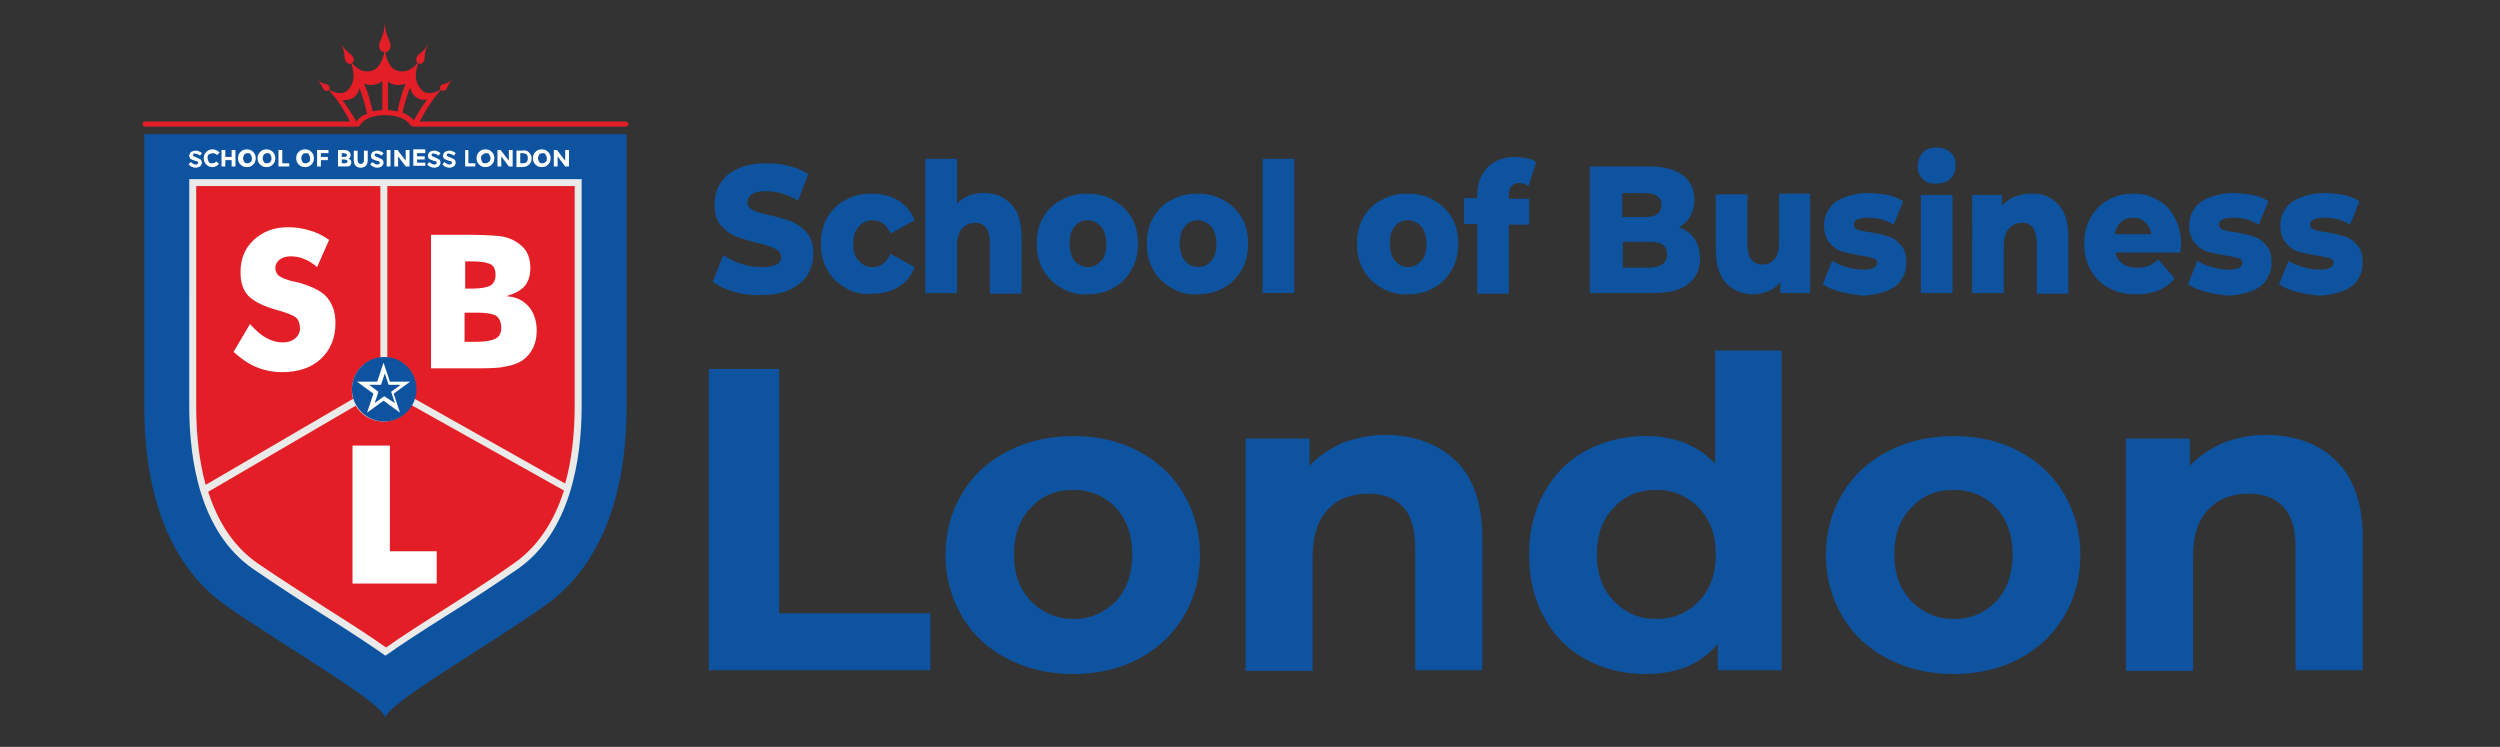 <?xml version="1.0" encoding="utf-8"?>
<!-- Generator: Adobe Illustrator 21.0.0, SVG Export Plug-In . SVG Version: 6.00 Build 0)  -->
<svg version="1.1" id="Layer_1" xmlns="http://www.w3.org/2000/svg" xmlns:xlink="http://www.w3.org/1999/xlink" x="0px" y="0px"
	 viewBox="0 0 395 118" style="enable-background:new 0 0 395 118;" xml:space="preserve">
<rect x="0" y="0" width="395" height="118" fill="#333333" stroke="none"/>
<style type="text/css">
	.st0{fill:none;}
	.st1{fill:#0E53A0;}
	.st2{clip-path:url(#XMLID_91_);fill:#0E53A0;}
	.st3{clip-path:url(#XMLID_94_);fill:#0E53A0;}
	.st4{clip-path:url(#XMLID_94_);fill:#EAEAE9;}
	.st5{clip-path:url(#XMLID_94_);fill:#E31E26;}
	.st6{fill:#FFFFFF;}
	.st7{fill:#E31E26;}
</style>
<rect id="XMLID_85_" x="-34.1" y="-214.2" class="st0" width="519.1" height="581.4"/>
<rect id="XMLID_84_" x="-34.1" y="-214.2" class="st0" width="519.1" height="581.4"/>
<g id="XMLID_87_">
	<polygon id="XMLID_83_" class="st1" points="112,58.3 123.1,58.3 123.1,96.9 147,96.9 147,105.9 112,105.9 	"/>
	<path id="XMLID_216_" class="st1" d="M159.2,104.1c-3.1-1.6-5.5-3.8-7.2-6.7c-1.7-2.9-2.6-6.1-2.6-9.7c0-3.6,0.9-6.9,2.6-9.7
		c1.7-2.9,4.1-5.1,7.2-6.7c3.1-1.6,6.5-2.4,10.4-2.4c3.9,0,7.3,0.8,10.3,2.4c3,1.6,5.4,3.8,7.1,6.7c1.7,2.9,2.6,6.1,2.6,9.7
		c0,3.6-0.9,6.9-2.6,9.7c-1.7,2.9-4.1,5.1-7.1,6.7c-3,1.6-6.5,2.4-10.3,2.4C165.7,106.5,162.3,105.7,159.2,104.1 M176.3,95
		c1.7-1.8,2.6-4.3,2.6-7.4c0-3.1-0.9-5.5-2.6-7.4c-1.7-1.8-4-2.8-6.7-2.8c-2.7,0-5,0.9-6.7,2.8c-1.8,1.8-2.7,4.3-2.7,7.4
		c0,3.1,0.9,5.5,2.7,7.4c1.8,1.8,4,2.8,6.7,2.8C172.3,97.8,174.5,96.8,176.3,95"/>
	<path id="XMLID_80_" class="st1" d="M230,72.8c2.8,2.7,4.2,6.8,4.2,12.1v21h-10.6V86.6c0-2.9-0.6-5.1-1.9-6.5
		c-1.3-1.4-3.1-2.1-5.5-2.1c-2.7,0-4.8,0.8-6.4,2.5c-1.6,1.7-2.4,4.1-2.4,7.4v18.1h-10.6V69.3h10.1v4.3c1.4-1.5,3.2-2.7,5.2-3.6
		c2.1-0.8,4.4-1.3,6.9-1.3C223.5,68.8,227.2,70.1,230,72.8"/>
	<path id="XMLID_212_" class="st1" d="M281.5,55.4v50.5h-10.1v-4.2c-2.6,3.2-6.4,4.8-11.4,4.8c-3.5,0-6.6-0.8-9.4-2.3
		c-2.8-1.5-5-3.7-6.6-6.6c-1.6-2.9-2.4-6.2-2.4-9.9c0-3.8,0.8-7.1,2.4-9.9c1.6-2.9,3.8-5.1,6.6-6.6c2.8-1.5,5.9-2.3,9.4-2.3
		c4.7,0,8.3,1.5,11,4.4V55.4H281.5z M268.4,95c1.8-1.8,2.7-4.3,2.7-7.4c0-3.1-0.9-5.5-2.7-7.4c-1.8-1.8-4-2.8-6.7-2.8
		c-2.7,0-5,0.9-6.7,2.8c-1.8,1.8-2.7,4.3-2.7,7.4c0,3.1,0.9,5.5,2.7,7.4c1.8,1.8,4,2.8,6.7,2.8C264.4,97.8,266.7,96.8,268.4,95"/>
	<path id="XMLID_209_" class="st1" d="M298.3,104.1c-3.1-1.6-5.5-3.8-7.2-6.7c-1.7-2.9-2.6-6.1-2.6-9.7c0-3.6,0.9-6.9,2.6-9.7
		c1.7-2.9,4.1-5.1,7.2-6.7c3.1-1.6,6.5-2.4,10.4-2.4c3.9,0,7.3,0.8,10.3,2.4c3,1.6,5.4,3.8,7.1,6.7c1.7,2.9,2.6,6.1,2.6,9.7
		c0,3.6-0.9,6.9-2.6,9.7c-1.7,2.9-4.1,5.1-7.1,6.7c-3,1.6-6.5,2.4-10.3,2.4C304.9,106.5,301.4,105.7,298.3,104.1 M315.4,95
		c1.7-1.8,2.6-4.3,2.6-7.4c0-3.1-0.9-5.5-2.6-7.4c-1.7-1.8-4-2.8-6.7-2.8c-2.7,0-5,0.9-6.7,2.8c-1.8,1.8-2.7,4.3-2.7,7.4
		c0,3.1,0.9,5.5,2.7,7.4c1.8,1.8,4,2.8,6.7,2.8C311.4,97.8,313.7,96.8,315.4,95"/>
	<path id="XMLID_75_" class="st1" d="M369.1,72.8c2.8,2.7,4.2,6.8,4.2,12.1v21h-10.6V86.6c0-2.9-0.6-5.1-1.9-6.5
		c-1.3-1.4-3.1-2.1-5.5-2.1c-2.7,0-4.8,0.8-6.4,2.5c-1.6,1.7-2.4,4.1-2.4,7.4v18.1h-10.6V69.3H346v4.3c1.4-1.5,3.2-2.7,5.2-3.6
		c2.1-0.8,4.4-1.3,6.9-1.3C362.7,68.8,366.4,70.1,369.1,72.8"/>
	<rect id="XMLID_74_" x="-24.7" y="-177.1" class="st0" width="448.7" height="502.5"/>
	<g id="XMLID_176_">
		<defs>
			<rect id="XMLID_50_" x="-24.7" y="-177.1" width="448.7" height="502.5"/>
		</defs>
		<clipPath id="XMLID_91_">
			<use xlink:href="#XMLID_50_"  style="overflow:visible;"/>
		</clipPath>
		<path id="XMLID_73_" class="st2" d="M116,46.1c-1.4-0.4-2.5-0.9-3.4-1.6l1.7-4.2c0.8,0.6,1.8,1.1,2.9,1.4c1.1,0.4,2.1,0.5,3.2,0.5
			c2,0,3-0.5,3-1.6c0-0.6-0.3-1-0.9-1.3c-0.6-0.3-1.5-0.6-2.7-0.9c-1.4-0.3-2.5-0.7-3.5-1c-0.9-0.4-1.7-1-2.4-1.8
			c-0.7-0.8-1-1.9-1-3.3c0-1.2,0.3-2.3,0.9-3.3c0.6-1,1.5-1.8,2.7-2.3c1.2-0.6,2.7-0.9,4.5-0.9c1.2,0,2.4,0.1,3.6,0.4
			c1.2,0.3,2.2,0.7,3.1,1.3l-1.6,4.2c-1.7-1-3.4-1.5-5.1-1.5c-1,0-1.8,0.2-2.2,0.5c-0.5,0.3-0.7,0.8-0.7,1.3c0,0.5,0.3,0.9,0.8,1.2
			c0.6,0.3,1.5,0.5,2.7,0.8c1.4,0.3,2.6,0.7,3.5,1c0.9,0.4,1.7,1,2.4,1.8c0.7,0.8,1,1.9,1,3.3c0,1.2-0.3,2.3-0.9,3.3
			c-0.6,1-1.5,1.7-2.7,2.3c-1.2,0.6-2.7,0.9-4.4,0.9C118.8,46.7,117.4,46.5,116,46.1"/>
		<path id="XMLID_72_" class="st2" d="M133.6,45.5c-1.2-0.7-2.2-1.6-2.9-2.9c-0.7-1.2-1-2.6-1-4.1s0.3-2.9,1-4.1
			c0.7-1.2,1.7-2.2,2.9-2.8c1.2-0.7,2.6-1,4.2-1c1.6,0,3,0.4,4.2,1.1c1.2,0.8,2,1.8,2.5,3.1l-3.8,2.1c-0.6-1.4-1.6-2.1-2.8-2.1
			c-0.9,0-1.6,0.3-2.2,1c-0.6,0.6-0.9,1.5-0.9,2.7c0,1.2,0.3,2.1,0.9,2.7c0.6,0.7,1.3,1,2.2,1c1.2,0,2.2-0.7,2.8-2.1l3.8,2.1
			c-0.5,1.3-1.3,2.4-2.5,3.1c-1.2,0.8-2.6,1.1-4.2,1.1C136.2,46.6,134.8,46.2,133.6,45.5"/>
		<path id="XMLID_71_" class="st2" d="M159.8,32.3c1.1,1.1,1.6,2.9,1.6,5.2v8.9h-5v-8c0-2.1-0.8-3.2-2.3-3.2c-0.9,0-1.5,0.3-2.1,0.9
			c-0.5,0.6-0.8,1.5-0.8,2.7v7.5h-5V25.1h5v7.1c0.5-0.6,1.2-1,1.9-1.3c0.7-0.3,1.5-0.4,2.4-0.4C157.3,30.5,158.7,31.1,159.8,32.3"/>
		<path id="XMLID_201_" class="st2" d="M167.7,45.5c-1.2-0.7-2.2-1.6-2.9-2.9c-0.7-1.2-1-2.6-1-4.1c0-1.5,0.3-2.9,1-4.1
			c0.7-1.2,1.6-2.2,2.9-2.8c1.2-0.7,2.6-1,4.1-1s2.9,0.3,4.1,1c1.2,0.7,2.2,1.6,2.9,2.8c0.7,1.2,1,2.6,1,4.1c0,1.5-0.3,2.9-1,4.1
			c-0.7,1.2-1.6,2.2-2.9,2.9c-1.2,0.7-2.6,1-4.1,1C170.3,46.6,168.9,46.2,167.7,45.5 M174,41.2c0.6-0.7,0.8-1.6,0.8-2.7
			c0-1.1-0.3-2-0.8-2.7c-0.6-0.6-1.3-1-2.1-1c-0.9,0-1.6,0.3-2.1,1c-0.6,0.6-0.8,1.5-0.8,2.7c0,1.2,0.3,2.1,0.8,2.7
			c0.6,0.7,1.3,1,2.1,1C172.7,42.2,173.4,41.9,174,41.2"/>
		<path id="XMLID_198_" class="st2" d="M185.1,45.5c-1.2-0.7-2.2-1.6-2.9-2.9c-0.7-1.2-1-2.6-1-4.1c0-1.5,0.3-2.9,1-4.1
			c0.7-1.2,1.6-2.2,2.9-2.8c1.2-0.7,2.6-1,4.1-1c1.5,0,2.9,0.3,4.1,1c1.2,0.7,2.2,1.6,2.9,2.8c0.7,1.2,1,2.6,1,4.1
			c0,1.5-0.3,2.9-1,4.1c-0.7,1.2-1.6,2.2-2.9,2.9c-1.2,0.7-2.6,1-4.1,1C187.7,46.6,186.3,46.2,185.1,45.5 M191.4,41.2
			c0.6-0.7,0.8-1.6,0.8-2.7c0-1.1-0.3-2-0.8-2.7c-0.6-0.6-1.3-1-2.1-1s-1.6,0.3-2.1,1c-0.6,0.6-0.8,1.5-0.8,2.7
			c0,1.2,0.3,2.1,0.8,2.7c0.6,0.7,1.3,1,2.1,1S190.8,41.9,191.4,41.2"/>
		<rect id="XMLID_66_" x="199.5" y="25.1" class="st2" width="5" height="21.2"/>
		<path id="XMLID_194_" class="st2" d="M218.3,45.5c-1.2-0.7-2.2-1.6-2.9-2.9c-0.7-1.2-1-2.6-1-4.1c0-1.5,0.3-2.9,1-4.1
			c0.7-1.2,1.6-2.2,2.9-2.8c1.2-0.7,2.6-1,4.1-1c1.5,0,2.9,0.3,4.1,1c1.2,0.7,2.2,1.6,2.9,2.8c0.7,1.2,1,2.6,1,4.1
			c0,1.5-0.3,2.9-1,4.1c-0.7,1.2-1.6,2.2-2.9,2.9c-1.2,0.7-2.6,1-4.1,1C220.9,46.6,219.6,46.2,218.3,45.5 M224.6,41.2
			c0.6-0.7,0.8-1.6,0.8-2.7c0-1.1-0.3-2-0.8-2.7c-0.6-0.6-1.3-1-2.1-1c-0.9,0-1.6,0.3-2.1,1c-0.6,0.6-0.8,1.5-0.8,2.7
			c0,1.2,0.3,2.1,0.8,2.7c0.6,0.7,1.3,1,2.1,1C223.3,42.2,224,41.9,224.6,41.2"/>
		<path id="XMLID_63_" class="st2" d="M238.2,31.4h3.4v4.1h-3.2v10.9h-5V35.4h-2.1v-4.1h2.1V31c0-1.9,0.5-3.4,1.6-4.5
			c1-1.1,2.5-1.7,4.4-1.7c0.6,0,1.2,0.1,1.8,0.2c0.6,0.1,1.1,0.3,1.5,0.6l-1.2,3.8c-0.5-0.3-1-0.5-1.5-0.5c-0.5,0-0.9,0.2-1.2,0.5
			c-0.3,0.3-0.4,0.8-0.4,1.5V31.4z"/>
		<path id="XMLID_189_" class="st2" d="M267.7,37.7c0.6,0.8,0.9,1.9,0.9,3.1c0,1.8-0.6,3.1-1.9,4.1c-1.3,1-3.2,1.4-5.6,1.4h-9.9v-20
			h9.4c2.3,0,4.1,0.5,5.3,1.4c1.2,0.9,1.8,2.2,1.8,3.8c0,1-0.2,1.8-0.6,2.6c-0.4,0.8-1,1.3-1.8,1.8
			C266.3,36.3,267.2,36.9,267.7,37.7 M256.3,30.4v3.9h3.6c1.7,0,2.6-0.6,2.6-1.9c0-1.3-0.9-1.9-2.6-1.9H256.3z M263.4,40.2
			c0-1.4-0.9-2-2.7-2h-4.3v4.1h4.3C262.5,42.2,263.4,41.5,263.4,40.2"/>
		<path id="XMLID_59_" class="st2" d="M286,30.8v15.5h-4.7v-1.7c-0.5,0.6-1.2,1.1-1.9,1.4c-0.7,0.3-1.5,0.5-2.3,0.5
			c-1.8,0-3.3-0.6-4.4-1.8c-1.1-1.2-1.6-3-1.6-5.3v-8.7h5v7.8c0,1.2,0.2,2,0.6,2.5c0.4,0.5,1,0.8,1.8,0.8c0.8,0,1.4-0.3,1.9-0.9
			c0.5-0.6,0.7-1.5,0.7-2.8v-7.5H286z"/>
		<path id="XMLID_58_" class="st2" d="M290.8,46.1c-1.2-0.3-2.1-0.7-2.8-1.2l1.5-3.7c0.6,0.4,1.4,0.8,2.3,1c0.9,0.3,1.8,0.4,2.6,0.4
			c0.8,0,1.4-0.1,1.7-0.3c0.3-0.2,0.5-0.4,0.5-0.8c0-0.3-0.2-0.6-0.6-0.7c-0.4-0.1-1.1-0.3-1.9-0.4c-1.1-0.2-2.1-0.4-2.9-0.6
			c-0.8-0.2-1.5-0.7-2.1-1.4c-0.6-0.7-0.9-1.6-0.9-2.8c0-1,0.3-1.9,0.8-2.6c0.5-0.8,1.3-1.4,2.4-1.8c1-0.4,2.3-0.7,3.7-0.7
			c1,0,2,0.1,3.1,0.3c1,0.2,1.9,0.6,2.5,1l-1.5,3.7c-1.3-0.8-2.6-1.1-4.1-1.1c-0.8,0-1.4,0.1-1.7,0.3c-0.4,0.2-0.5,0.5-0.5,0.8
			c0,0.4,0.2,0.6,0.6,0.8c0.4,0.1,1.1,0.3,2,0.4c1.2,0.2,2.1,0.4,2.9,0.7c0.8,0.2,1.4,0.7,2,1.4c0.6,0.7,0.8,1.6,0.8,2.8
			c0,1-0.3,1.8-0.8,2.6c-0.5,0.8-1.3,1.4-2.4,1.8c-1.1,0.4-2.3,0.7-3.8,0.7C293.2,46.6,292,46.4,290.8,46.1"/>
		<path id="XMLID_184_" class="st2" d="M303.8,28.3c-0.6-0.6-0.8-1.2-0.8-2.1c0-0.8,0.3-1.5,0.8-2.1c0.6-0.6,1.3-0.8,2.2-0.8
			c0.9,0,1.6,0.3,2.2,0.8c0.6,0.5,0.8,1.2,0.8,2c0,0.9-0.3,1.6-0.8,2.1c-0.6,0.6-1.3,0.8-2.2,0.8C305.1,29.1,304.3,28.8,303.8,28.3
			 M303.5,30.8h5v15.5h-5V30.8z"/>
		<path id="XMLID_55_" class="st2" d="M325.2,32.3c1.1,1.1,1.6,2.9,1.6,5.2v8.9h-5v-8c0-2.1-0.8-3.2-2.3-3.2c-0.9,0-1.5,0.3-2.1,0.9
			c-0.5,0.6-0.8,1.5-0.8,2.7v7.5h-5V30.8h4.7v1.7c0.6-0.6,1.2-1.1,2-1.4c0.8-0.3,1.6-0.5,2.5-0.5C322.7,30.5,324.1,31.1,325.2,32.3"
			/>
		<path id="XMLID_180_" class="st2" d="M344.5,39.9h-10.3c0.2,0.8,0.6,1.4,1.2,1.8c0.6,0.4,1.4,0.6,2.3,0.6c0.7,0,1.3-0.1,1.8-0.3
			c0.5-0.2,1-0.6,1.5-1l2.6,3c-1.4,1.7-3.4,2.5-6,2.5c-1.7,0-3.1-0.3-4.4-1c-1.3-0.7-2.2-1.6-2.9-2.9c-0.7-1.2-1-2.6-1-4.1
			c0-1.5,0.3-2.9,1-4.1c0.7-1.2,1.6-2.2,2.8-2.8c1.2-0.7,2.5-1,4-1c1.4,0,2.7,0.3,3.8,1c1.2,0.6,2.1,1.6,2.7,2.8
			c0.7,1.2,1,2.6,1,4.3C344.6,38.6,344.6,39.1,344.5,39.9 M335.1,35.1c-0.5,0.5-0.8,1.1-1,1.9h5.8c-0.1-0.8-0.5-1.5-1-1.9
			c-0.5-0.5-1.2-0.7-1.9-0.7C336.3,34.4,335.6,34.6,335.1,35.1"/>
		<path id="XMLID_52_" class="st2" d="M348.5,46.1c-1.2-0.3-2.1-0.7-2.8-1.2l1.5-3.7c0.6,0.4,1.4,0.8,2.3,1c0.9,0.3,1.8,0.4,2.6,0.4
			c0.8,0,1.4-0.1,1.7-0.3s0.5-0.4,0.5-0.8c0-0.3-0.2-0.6-0.6-0.7c-0.4-0.1-1.1-0.3-1.9-0.4c-1.1-0.2-2.1-0.4-2.9-0.6
			c-0.8-0.2-1.5-0.7-2.1-1.4c-0.6-0.7-0.9-1.6-0.9-2.8c0-1,0.3-1.9,0.8-2.6c0.5-0.8,1.3-1.4,2.4-1.8c1-0.4,2.3-0.7,3.7-0.7
			c1,0,2,0.1,3.1,0.3c1,0.2,1.9,0.6,2.5,1l-1.5,3.7c-1.3-0.8-2.6-1.1-4.1-1.1c-0.8,0-1.4,0.1-1.7,0.3c-0.4,0.2-0.5,0.5-0.5,0.8
			c0,0.4,0.2,0.6,0.6,0.8c0.4,0.1,1.1,0.3,2,0.4c1.2,0.2,2.1,0.4,2.9,0.7c0.8,0.2,1.4,0.7,2,1.4c0.6,0.7,0.8,1.6,0.8,2.8
			c0,1-0.3,1.8-0.8,2.6c-0.5,0.8-1.3,1.4-2.4,1.8c-1.1,0.4-2.3,0.7-3.8,0.7C350.9,46.6,349.7,46.4,348.5,46.1"/>
		<path id="XMLID_51_" class="st2" d="M362.9,46.1c-1.2-0.3-2.1-0.7-2.8-1.2l1.5-3.7c0.6,0.4,1.4,0.8,2.3,1c0.9,0.3,1.8,0.4,2.6,0.4
			c0.8,0,1.4-0.1,1.7-0.3s0.5-0.4,0.5-0.8c0-0.3-0.2-0.6-0.6-0.7c-0.4-0.1-1.1-0.3-1.9-0.4c-1.1-0.2-2.1-0.4-2.9-0.6
			c-0.8-0.2-1.5-0.7-2.1-1.4c-0.6-0.7-0.9-1.6-0.9-2.8c0-1,0.3-1.9,0.8-2.6c0.5-0.8,1.3-1.4,2.4-1.8c1-0.4,2.3-0.7,3.7-0.7
			c1,0,2,0.1,3.1,0.3c1,0.2,1.9,0.6,2.5,1l-1.5,3.7c-1.3-0.8-2.6-1.1-4.1-1.1c-0.8,0-1.4,0.1-1.7,0.3c-0.4,0.2-0.5,0.5-0.5,0.8
			c0,0.4,0.2,0.6,0.6,0.8c0.4,0.1,1.1,0.3,2,0.4c1.2,0.2,2.1,0.4,2.9,0.7c0.8,0.2,1.4,0.7,2,1.4c0.6,0.7,0.8,1.6,0.8,2.8
			c0,1-0.3,1.8-0.8,2.6c-0.5,0.8-1.3,1.4-2.4,1.8c-1.1,0.4-2.3,0.7-3.8,0.7C365.2,46.6,364,46.4,362.9,46.1"/>
	</g>
	<g id="XMLID_88_">
		<g id="XMLID_169_">
			<defs>
				<rect id="XMLID_44_" x="-34.1" y="-214.2" width="519.1" height="581.4"/>
			</defs>
			<clipPath id="XMLID_94_">
				<use xlink:href="#XMLID_44_"  style="overflow:visible;"/>
			</clipPath>
			<path id="XMLID_49_" class="st3" d="M60.9,21.2H22.8v43c0,11.2,2.6,24.4,13.2,31.7c10.8,7.4,24.2,15,24.9,17.5
				c0.7-2.5,14.1-10,24.9-17.5c10.6-7.3,13.2-20.5,13.2-31.7v-43H60.9z"/>
			<path id="XMLID_48_" class="st4" d="M60.9,103.6c-2.4-1.7-5.6-3.8-9.9-6.5c-3.7-2.3-7.5-4.8-11-7.2c-8.4-5.8-10.1-17.2-10.1-25.8
				V28.3h62v35.8c0,8.6-1.8,20-10.1,25.8c-3.5,2.4-7.3,4.9-11,7.2C66.5,99.8,63.3,101.9,60.9,103.6"/>
			<path id="XMLID_47_" class="st5" d="M61.2,29.4v27.1c2.5,0.3,4.5,2.4,4.5,5c0,0.5-0.1,1-0.2,1.5l23.8,13.4
				c1-3.6,1.5-7.7,1.5-12.3V29.4H61.2z"/>
			<path id="XMLID_46_" class="st5" d="M60.6,66.6c-1.9,0-3.5-1-4.4-2.5L32.9,77.7c1.6,5,4.2,8.8,7.8,11.3c3.5,2.4,7.3,4.8,11,7.2
				c3.8,2.4,6.9,4.4,9.3,6.1c2.4-1.7,5.5-3.7,9.3-6.1c3.6-2.3,7.4-4.7,10.9-7.2c3.6-2.5,6.3-6.4,7.9-11.5L65,64
				C64.2,65.5,62.5,66.6,60.6,66.6"/>
			<path id="XMLID_45_" class="st5" d="M60.1,56.5V29.4H31v34.7c0,4.7,0.5,8.9,1.5,12.5L55.8,63c-0.2-0.5-0.2-1-0.2-1.5
				C55.6,58.9,57.6,56.8,60.1,56.5"/>
		</g>
		<path id="XMLID_43_" class="st1" d="M65.8,61.5c0,2.8-2.3,5.1-5.1,5.1s-5.1-2.3-5.1-5.1c0-2.8,2.3-5.1,5.1-5.1
			S65.8,58.6,65.8,61.5"/>
		<path id="XMLID_165_" class="st6" d="M64.8,60.3h-3.2l-1-3l-1,3h-3.2l2.6,1.9l-1,3l2.6-1.9l2.6,1.9l-1-3L64.8,60.3z M60.7,62.6
			l-1.5,1.1l0.6-1.8l-1.5-1.1h1.9l0.6-1.8l0.6,1.8h1.9l-1.5,1.1l0.6,1.8L60.7,62.6z"/>
		<path id="XMLID_159_" class="st7" d="M98.8,19.2H66.3c1-1.9,2.3-3.9,3.4-5c0.2,0.2,0.5,0.2,0.7,0c0.3-0.2,0.3-0.9,1.2-1.7
			c-0.9,0.8-1.5,0.7-1.8,0.9c-0.3,0.2-0.4,0.5-0.2,0.8c-0.6,0.3-2.1,1-3,0c-1.1-1.2-1.1-2.6-0.5-4.2c0.4,0.2,0.7,0,0.9-0.4
			c0.2-0.4-0.1-1.2,0.7-2.7c-0.8,1.4-1.6,1.6-1.8,2c-0.2,0.4-0.2,0.8,0.1,1c-0.4,0.5-1.4,1.7-3.1,1.3c-1.4-0.3-1.9-2.1-2-3
			c0.6,0,0.8-0.5,0.8-1.1c0-0.6-0.8-1.4-0.9-3.5c-0.1,2.2-0.9,2.9-0.9,3.5c0,0.6,0.2,1.1,0.8,1.1c-0.1,0.8-0.6,2.6-2,3
			c-1.7,0.4-2.7-0.8-3.1-1.3c0.4-0.2,0.4-0.6,0.1-1c-0.2-0.4-1-0.6-1.8-2c0.7,1.4,0.4,2.2,0.7,2.7c0.2,0.4,0.5,0.6,0.9,0.4
			c0.5,1.6,0.6,3-0.5,4.2c-1,1-2.4,0.3-3,0c0.2-0.3,0.1-0.5-0.2-0.8c-0.3-0.2-0.9-0.1-1.8-0.9c0.9,0.8,0.9,1.4,1.2,1.7
			c0.3,0.2,0.5,0.3,0.7,0c1.1,1.1,2.4,3,3.4,5H22.9c-0.2,0-0.4,0.2-0.4,0.4c0,0.2,0.2,0.4,0.4,0.4h33.6c0.2,0,0.3-0.1,0.4-0.2
			c0.1-0.3,1-1.6,4-1.6s3.8,1.4,4,1.6c0.1,0.1,0.2,0.2,0.4,0.2h33.6c0.2,0,0.4-0.2,0.4-0.4C99.2,19.4,99.1,19.2,98.8,19.2
			 M64.1,13.2c-0.6,1.4-1,2.9-1.3,4.4c-0.5-0.1-1-0.2-1.5-0.2c0-1.4,0-3.1,0-4.5C62,13.5,63.2,13.6,64.1,13.2 M60.4,12.8
			c0,1.4,0,3.1,0,4.6c-0.6,0-1.1,0.1-1.5,0.2c-0.4-1.5-0.7-3-1.4-4.4C58.4,13.6,59.6,13.5,60.4,12.8 M56.3,19.2
			c-0.7-1.2-1.6-2.6-2.2-3.4c0.8,0.1,2.3-0.1,2.7-1.9c0.5,1.3,0.9,2.7,1.2,4.1C57.2,18.2,56.7,18.7,56.3,19.2 M63.6,17.8
			c0.3-1.4,0.7-2.7,1.2-4c0.4,1.9,2,2.1,2.7,1.9c-0.6,0.8-1.5,2.2-2.1,3.3C65,18.6,64.4,18.1,63.6,17.8"/>
		<g id="XMLID_106_">
			<path id="XMLID_157_" class="st6" d="M30.6,24.3c-0.1,0-0.1,0.1-0.1,0.2c0,0.1,0,0.1,0.1,0.2c0.1,0,0.2,0.1,0.5,0.2
				c0.2,0.1,0.4,0.2,0.6,0.3c0.1,0.1,0.2,0.3,0.2,0.5s-0.1,0.4-0.3,0.6c-0.2,0.1-0.4,0.2-0.7,0.2c-0.4,0-0.8-0.2-1.1-0.5l0.3-0.4
				c0.3,0.2,0.5,0.4,0.8,0.4c0.1,0,0.2,0,0.3-0.1c0.1,0,0.1-0.1,0.1-0.2c0-0.1,0-0.1-0.1-0.2c-0.1,0-0.2-0.1-0.4-0.1
				c-0.3-0.1-0.5-0.2-0.7-0.3c-0.1-0.1-0.2-0.3-0.2-0.5s0.1-0.4,0.3-0.6c0.2-0.1,0.4-0.2,0.7-0.2c0.2,0,0.3,0,0.5,0.1
				c0.2,0.1,0.3,0.1,0.5,0.3l-0.3,0.4c-0.2-0.2-0.5-0.3-0.7-0.3C30.7,24.2,30.6,24.2,30.6,24.3z"/>
			<path id="XMLID_155_" class="st6" d="M33.5,25.8c0.3,0,0.5-0.1,0.7-0.3l0.4,0.4c-0.3,0.3-0.6,0.5-1,0.5c-0.4,0-0.7-0.1-1-0.4
				c-0.3-0.3-0.4-0.6-0.4-1c0-0.4,0.1-0.7,0.4-1c0.3-0.3,0.6-0.4,1-0.4c0.4,0,0.8,0.2,1.1,0.5l-0.4,0.4c-0.2-0.2-0.4-0.3-0.7-0.3
				c-0.2,0-0.4,0.1-0.6,0.2c-0.2,0.1-0.2,0.3-0.2,0.6c0,0.2,0.1,0.4,0.2,0.6C33.1,25.8,33.3,25.8,33.5,25.8z"/>
			<path id="XMLID_153_" class="st6" d="M36.6,23.7h0.6v2.6h-0.6v-1h-1v1H35v-2.6h0.6v1.1h1V23.7z"/>
			<path id="XMLID_150_" class="st6" d="M40,26c-0.3,0.3-0.6,0.4-1,0.4s-0.7-0.1-1-0.4c-0.3-0.3-0.4-0.6-0.4-1c0-0.4,0.1-0.7,0.4-1
				c0.3-0.3,0.6-0.4,1-0.4s0.7,0.1,1,0.4c0.3,0.3,0.4,0.6,0.4,1C40.4,25.4,40.3,25.7,40,26z M39.8,25c0-0.2-0.1-0.4-0.2-0.6
				c-0.1-0.2-0.3-0.2-0.5-0.2c-0.2,0-0.4,0.1-0.5,0.2c-0.1,0.2-0.2,0.4-0.2,0.6c0,0.2,0.1,0.4,0.2,0.6c0.1,0.2,0.3,0.2,0.5,0.2
				c0.2,0,0.4-0.1,0.5-0.2C39.8,25.5,39.8,25.3,39.8,25z"/>
			<path id="XMLID_147_" class="st6" d="M43.1,26c-0.3,0.3-0.6,0.4-1,0.4s-0.7-0.1-1-0.4c-0.3-0.3-0.4-0.6-0.4-1
				c0-0.4,0.1-0.7,0.4-1c0.3-0.3,0.6-0.4,1-0.4s0.7,0.1,1,0.4c0.3,0.3,0.4,0.6,0.4,1C43.5,25.4,43.4,25.7,43.1,26z M42.9,25
				c0-0.2-0.1-0.4-0.2-0.6c-0.1-0.2-0.3-0.2-0.5-0.2c-0.2,0-0.4,0.1-0.5,0.2c-0.1,0.2-0.2,0.4-0.2,0.6c0,0.2,0.1,0.4,0.2,0.6
				c0.1,0.2,0.3,0.2,0.5,0.2c0.2,0,0.4-0.1,0.5-0.2C42.8,25.5,42.9,25.3,42.9,25z"/>
			<path id="XMLID_145_" class="st6" d="M44,26.3v-2.6h0.6v2.1h1.1v0.5H44z"/>
			<path id="XMLID_142_" class="st6" d="M49.2,26c-0.3,0.3-0.6,0.4-1,0.4c-0.4,0-0.7-0.1-1-0.4c-0.3-0.3-0.4-0.6-0.4-1
				c0-0.4,0.1-0.7,0.4-1c0.3-0.3,0.6-0.4,1-0.4c0.4,0,0.7,0.1,1,0.4c0.3,0.3,0.4,0.6,0.4,1C49.6,25.4,49.5,25.7,49.2,26z M49,25
				c0-0.2-0.1-0.4-0.2-0.6c-0.1-0.2-0.3-0.2-0.5-0.2c-0.2,0-0.4,0.1-0.5,0.2c-0.1,0.2-0.2,0.4-0.2,0.6c0,0.2,0.1,0.4,0.2,0.6
				c0.1,0.2,0.3,0.2,0.5,0.2c0.2,0,0.4-0.1,0.5-0.2C49,25.5,49,25.3,49,25z"/>
			<path id="XMLID_140_" class="st6" d="M51.9,23.7v0.5h-1.2v0.6h1.1v0.5h-1.1v1h-0.6v-2.6H51.9z"/>
			<path id="XMLID_136_" class="st6" d="M54.5,26.3h-1.1v-2.6h1c0.2,0,0.3,0,0.5,0.1c0.1,0,0.2,0.1,0.3,0.2c0.1,0.1,0.2,0.3,0.2,0.5
				c0,0.2-0.1,0.4-0.2,0.5c0,0-0.1,0.1-0.1,0.1c0,0,0,0-0.1,0c0.2,0,0.3,0.1,0.4,0.2c0.1,0.1,0.1,0.2,0.1,0.4c0,0.2-0.1,0.3-0.2,0.5
				C55.1,26.3,54.9,26.3,54.5,26.3z M54,24.8h0.3c0.2,0,0.3,0,0.4-0.1c0.1,0,0.1-0.1,0.1-0.2c0-0.1,0-0.2-0.1-0.2
				c-0.1,0-0.2-0.1-0.4-0.1H54V24.8z M54,25.8h0.4c0.2,0,0.3,0,0.4-0.1c0.1,0,0.1-0.1,0.1-0.2c0-0.1,0-0.2-0.1-0.2
				c-0.1,0-0.2-0.1-0.4-0.1H54V25.8z"/>
			<path id="XMLID_134_" class="st6" d="M56.6,25.7c0.1,0.1,0.2,0.2,0.4,0.2s0.3-0.1,0.4-0.2c0.1-0.1,0.1-0.3,0.1-0.5v-1.4h0.6v1.5
				c0,0.4-0.1,0.7-0.3,0.9c-0.2,0.2-0.5,0.3-0.8,0.3c-0.3,0-0.6-0.1-0.8-0.3c-0.2-0.2-0.3-0.5-0.3-0.9v-1.5h0.6v1.4
				C56.5,25.4,56.5,25.5,56.6,25.7z"/>
			<path id="XMLID_132_" class="st6" d="M59.3,24.3c-0.1,0-0.1,0.1-0.1,0.2c0,0.1,0,0.1,0.1,0.2c0.1,0,0.2,0.1,0.5,0.2
				c0.2,0.1,0.4,0.2,0.6,0.3c0.1,0.1,0.2,0.3,0.2,0.5s-0.1,0.4-0.3,0.6c-0.2,0.1-0.4,0.2-0.7,0.2c-0.4,0-0.8-0.2-1.1-0.5l0.3-0.4
				c0.3,0.2,0.5,0.4,0.8,0.4c0.1,0,0.2,0,0.3-0.1c0.1,0,0.1-0.1,0.1-0.2c0-0.1,0-0.1-0.1-0.2c-0.1,0-0.2-0.1-0.4-0.1
				c-0.3-0.1-0.5-0.2-0.7-0.3c-0.1-0.1-0.2-0.3-0.2-0.5s0.1-0.4,0.3-0.6c0.2-0.1,0.4-0.2,0.7-0.2c0.2,0,0.3,0,0.5,0.1
				c0.2,0.1,0.3,0.1,0.5,0.3l-0.3,0.4c-0.2-0.2-0.5-0.3-0.7-0.3C59.4,24.2,59.4,24.2,59.3,24.3z"/>
			<path id="XMLID_130_" class="st6" d="M61.1,23.7h0.6v2.6h-0.6V23.7z"/>
			<path id="XMLID_128_" class="st6" d="M64.1,23.7h0.6v2.6h-0.6l-1.2-1.6v1.6h-0.6v-2.6h0.5l1.3,1.7V23.7z"/>
			<path id="XMLID_126_" class="st6" d="M67.2,23.7v0.5h-1.3v0.5h1.2v0.5h-1.2v0.5h1.3v0.5h-1.9v-2.6H67.2z"/>
			<path id="XMLID_124_" class="st6" d="M68.3,24.3c-0.1,0-0.1,0.1-0.1,0.2c0,0.1,0,0.1,0.1,0.2c0.1,0,0.2,0.1,0.5,0.2
				c0.2,0.1,0.4,0.2,0.6,0.3c0.1,0.1,0.2,0.3,0.2,0.5s-0.1,0.4-0.3,0.6c-0.2,0.1-0.4,0.2-0.7,0.2c-0.4,0-0.8-0.2-1.1-0.5l0.3-0.4
				c0.3,0.2,0.5,0.4,0.8,0.4c0.1,0,0.2,0,0.3-0.1c0.1,0,0.1-0.1,0.1-0.2c0-0.1,0-0.1-0.1-0.2c-0.1,0-0.2-0.1-0.4-0.1
				c-0.3-0.1-0.5-0.2-0.7-0.3c-0.1-0.1-0.2-0.3-0.2-0.5s0.1-0.4,0.3-0.6c0.2-0.1,0.4-0.2,0.7-0.2c0.2,0,0.3,0,0.5,0.1
				c0.2,0.1,0.3,0.1,0.5,0.3l-0.3,0.4c-0.2-0.2-0.5-0.3-0.7-0.3C68.5,24.2,68.4,24.2,68.3,24.3z"/>
			<path id="XMLID_122_" class="st6" d="M70.7,24.3c-0.1,0-0.1,0.1-0.1,0.2c0,0.1,0,0.1,0.1,0.2c0.1,0,0.2,0.1,0.5,0.2
				c0.2,0.1,0.4,0.2,0.6,0.3c0.1,0.1,0.2,0.3,0.2,0.5s-0.1,0.4-0.3,0.6c-0.2,0.1-0.4,0.2-0.7,0.2c-0.4,0-0.8-0.2-1.1-0.5l0.3-0.4
				c0.3,0.2,0.5,0.4,0.8,0.4c0.1,0,0.2,0,0.3-0.1c0.1,0,0.1-0.1,0.1-0.2c0-0.1,0-0.1-0.1-0.2c-0.1,0-0.2-0.1-0.4-0.1
				c-0.3-0.1-0.5-0.2-0.7-0.3c-0.1-0.1-0.2-0.3-0.2-0.5s0.1-0.4,0.3-0.6c0.2-0.1,0.4-0.2,0.7-0.2c0.2,0,0.3,0,0.5,0.1
				c0.2,0.1,0.3,0.1,0.5,0.3l-0.3,0.4c-0.2-0.2-0.5-0.3-0.7-0.3C70.8,24.2,70.8,24.2,70.7,24.3z"/>
			<path id="XMLID_120_" class="st6" d="M73.5,26.3v-2.6H74v2.1h1.1v0.5H73.5z"/>
			<path id="XMLID_117_" class="st6" d="M77.7,26c-0.3,0.3-0.6,0.4-1,0.4c-0.4,0-0.7-0.1-1-0.4c-0.3-0.3-0.4-0.6-0.4-1
				c0-0.4,0.1-0.7,0.4-1c0.3-0.3,0.6-0.4,1-0.4c0.4,0,0.7,0.1,1,0.4c0.3,0.3,0.4,0.6,0.4,1C78.1,25.4,78,25.7,77.7,26z M77.5,25
				c0-0.2-0.1-0.4-0.2-0.6c-0.1-0.2-0.3-0.2-0.5-0.2c-0.2,0-0.4,0.1-0.5,0.2C76,24.6,76,24.8,76,25c0,0.2,0.1,0.4,0.2,0.6
				c0.1,0.2,0.3,0.2,0.5,0.2c0.2,0,0.4-0.1,0.5-0.2C77.4,25.5,77.5,25.3,77.5,25z"/>
			<path id="XMLID_115_" class="st6" d="M80.4,23.7H81v2.6h-0.6l-1.2-1.6v1.6h-0.6v-2.6h0.5l1.3,1.7V23.7z"/>
			<path id="XMLID_112_" class="st6" d="M83.6,24.1c0.2,0.2,0.4,0.5,0.4,0.9s-0.1,0.7-0.4,1c-0.2,0.2-0.6,0.4-1.1,0.4h-0.9v-2.6h0.9
				C83,23.7,83.3,23.8,83.6,24.1z M83.2,25.6c0.1-0.1,0.2-0.3,0.2-0.6c0-0.3-0.1-0.5-0.2-0.6c-0.1-0.1-0.4-0.2-0.7-0.2h-0.3v1.6h0.4
				C82.8,25.8,83,25.8,83.2,25.6z"/>
			<path id="XMLID_109_" class="st6" d="M86.6,26c-0.3,0.3-0.6,0.4-1,0.4s-0.7-0.1-1-0.4c-0.3-0.3-0.4-0.6-0.4-1
				c0-0.4,0.1-0.7,0.4-1c0.3-0.3,0.6-0.4,1-0.4s0.7,0.1,1,0.4c0.3,0.3,0.4,0.6,0.4,1C87,25.4,86.9,25.7,86.6,26z M86.4,25
				c0-0.2-0.1-0.4-0.2-0.6c-0.1-0.2-0.3-0.2-0.5-0.2c-0.2,0-0.4,0.1-0.5,0.2c-0.1,0.2-0.2,0.4-0.2,0.6c0,0.2,0.1,0.4,0.2,0.6
				c0.1,0.2,0.3,0.2,0.5,0.2c0.2,0,0.4-0.1,0.5-0.2C86.4,25.5,86.4,25.3,86.4,25z"/>
			<path id="XMLID_107_" class="st6" d="M89.3,23.7h0.6v2.6h-0.6l-1.2-1.6v1.6h-0.6v-2.6h0.5l1.3,1.7V23.7z"/>
		</g>
		<g id="XMLID_97_">
			<path id="XMLID_98_" class="st6" d="M39.5,51.2c0.9,1,1.8,1.8,2.6,2.2c0.9,0.5,1.7,0.7,2.6,0.7c0.8,0,1.4-0.2,1.9-0.6
				c0.5-0.4,0.8-1,0.8-1.6c0-0.7-0.2-1.3-0.6-1.7c-0.5-0.4-1.5-0.8-3-1.2c-2.1-0.6-3.6-1.3-4.5-2.2c-0.9-0.9-1.3-2.2-1.3-3.8
				c0-2.1,0.7-3.8,2.1-5.1c1.4-1.3,3.2-2,5.4-2c1.3,0,2.4,0.2,3.4,0.5c1.1,0.3,2.1,0.8,3.1,1.5l-1.9,4.3c-0.7-0.6-1.3-1-2.1-1.3
				c-0.7-0.3-1.4-0.4-2.1-0.4c-0.7,0-1.3,0.2-1.7,0.5c-0.4,0.3-0.7,0.8-0.7,1.3c0,0.5,0.2,1,0.6,1.3c0.4,0.3,1.2,0.6,2.3,0.9
				c0,0,0.1,0,0.1,0c0,0,0.1,0,0.1,0c2.4,0.6,4,1.4,4.8,2.2c0.5,0.5,0.9,1.1,1.2,1.9c0.3,0.7,0.4,1.6,0.4,2.5c0,2.3-0.8,4.2-2.3,5.6
				c-1.5,1.4-3.6,2.1-6.1,2.1c-1.5,0-2.9-0.3-4.1-0.8c-1.2-0.5-2.4-1.3-3.6-2.4L39.5,51.2z"/>
		</g>
		<g id="XMLID_92_">
			<path id="XMLID_93_" class="st6" d="M68.1,58.3V37.1h5.8c2.3,0,4,0.1,5,0.2c0.9,0.1,1.8,0.4,2.5,0.8c0.8,0.5,1.4,1,1.8,1.7
				c0.4,0.7,0.6,1.6,0.6,2.5c0,1.2-0.3,2.2-0.9,2.9c-0.6,0.7-1.6,1.2-2.9,1.6c1.5,0.1,2.6,0.6,3.5,1.6c0.8,0.9,1.3,2.2,1.3,3.8
				c0,1.1-0.2,2.1-0.7,3c-0.5,0.9-1.2,1.6-2,2c-0.7,0.4-1.6,0.6-2.7,0.8c-1.1,0.2-2.9,0.2-5.2,0.2H68.1z M73.4,45.6h1.2
				c1.4,0,2.4-0.2,2.9-0.5c0.5-0.3,0.8-0.9,0.8-1.6c0-0.8-0.2-1.4-0.7-1.7c-0.5-0.3-1.5-0.5-2.9-0.5h-1.2V45.6z M73.4,54h2
				c1.4,0,2.3-0.2,2.9-0.5c0.6-0.3,0.9-0.9,0.9-1.7c0-0.9-0.3-1.5-0.8-1.9c-0.5-0.3-1.5-0.5-2.9-0.5h-2.1V54z"/>
		</g>
		<g id="XMLID_89_">
			<path id="XMLID_90_" class="st6" d="M55.7,92.2V70.4h5.9v16.7h7.4v5.1H55.7z"/>
		</g>
	</g>
</g>
</svg>
